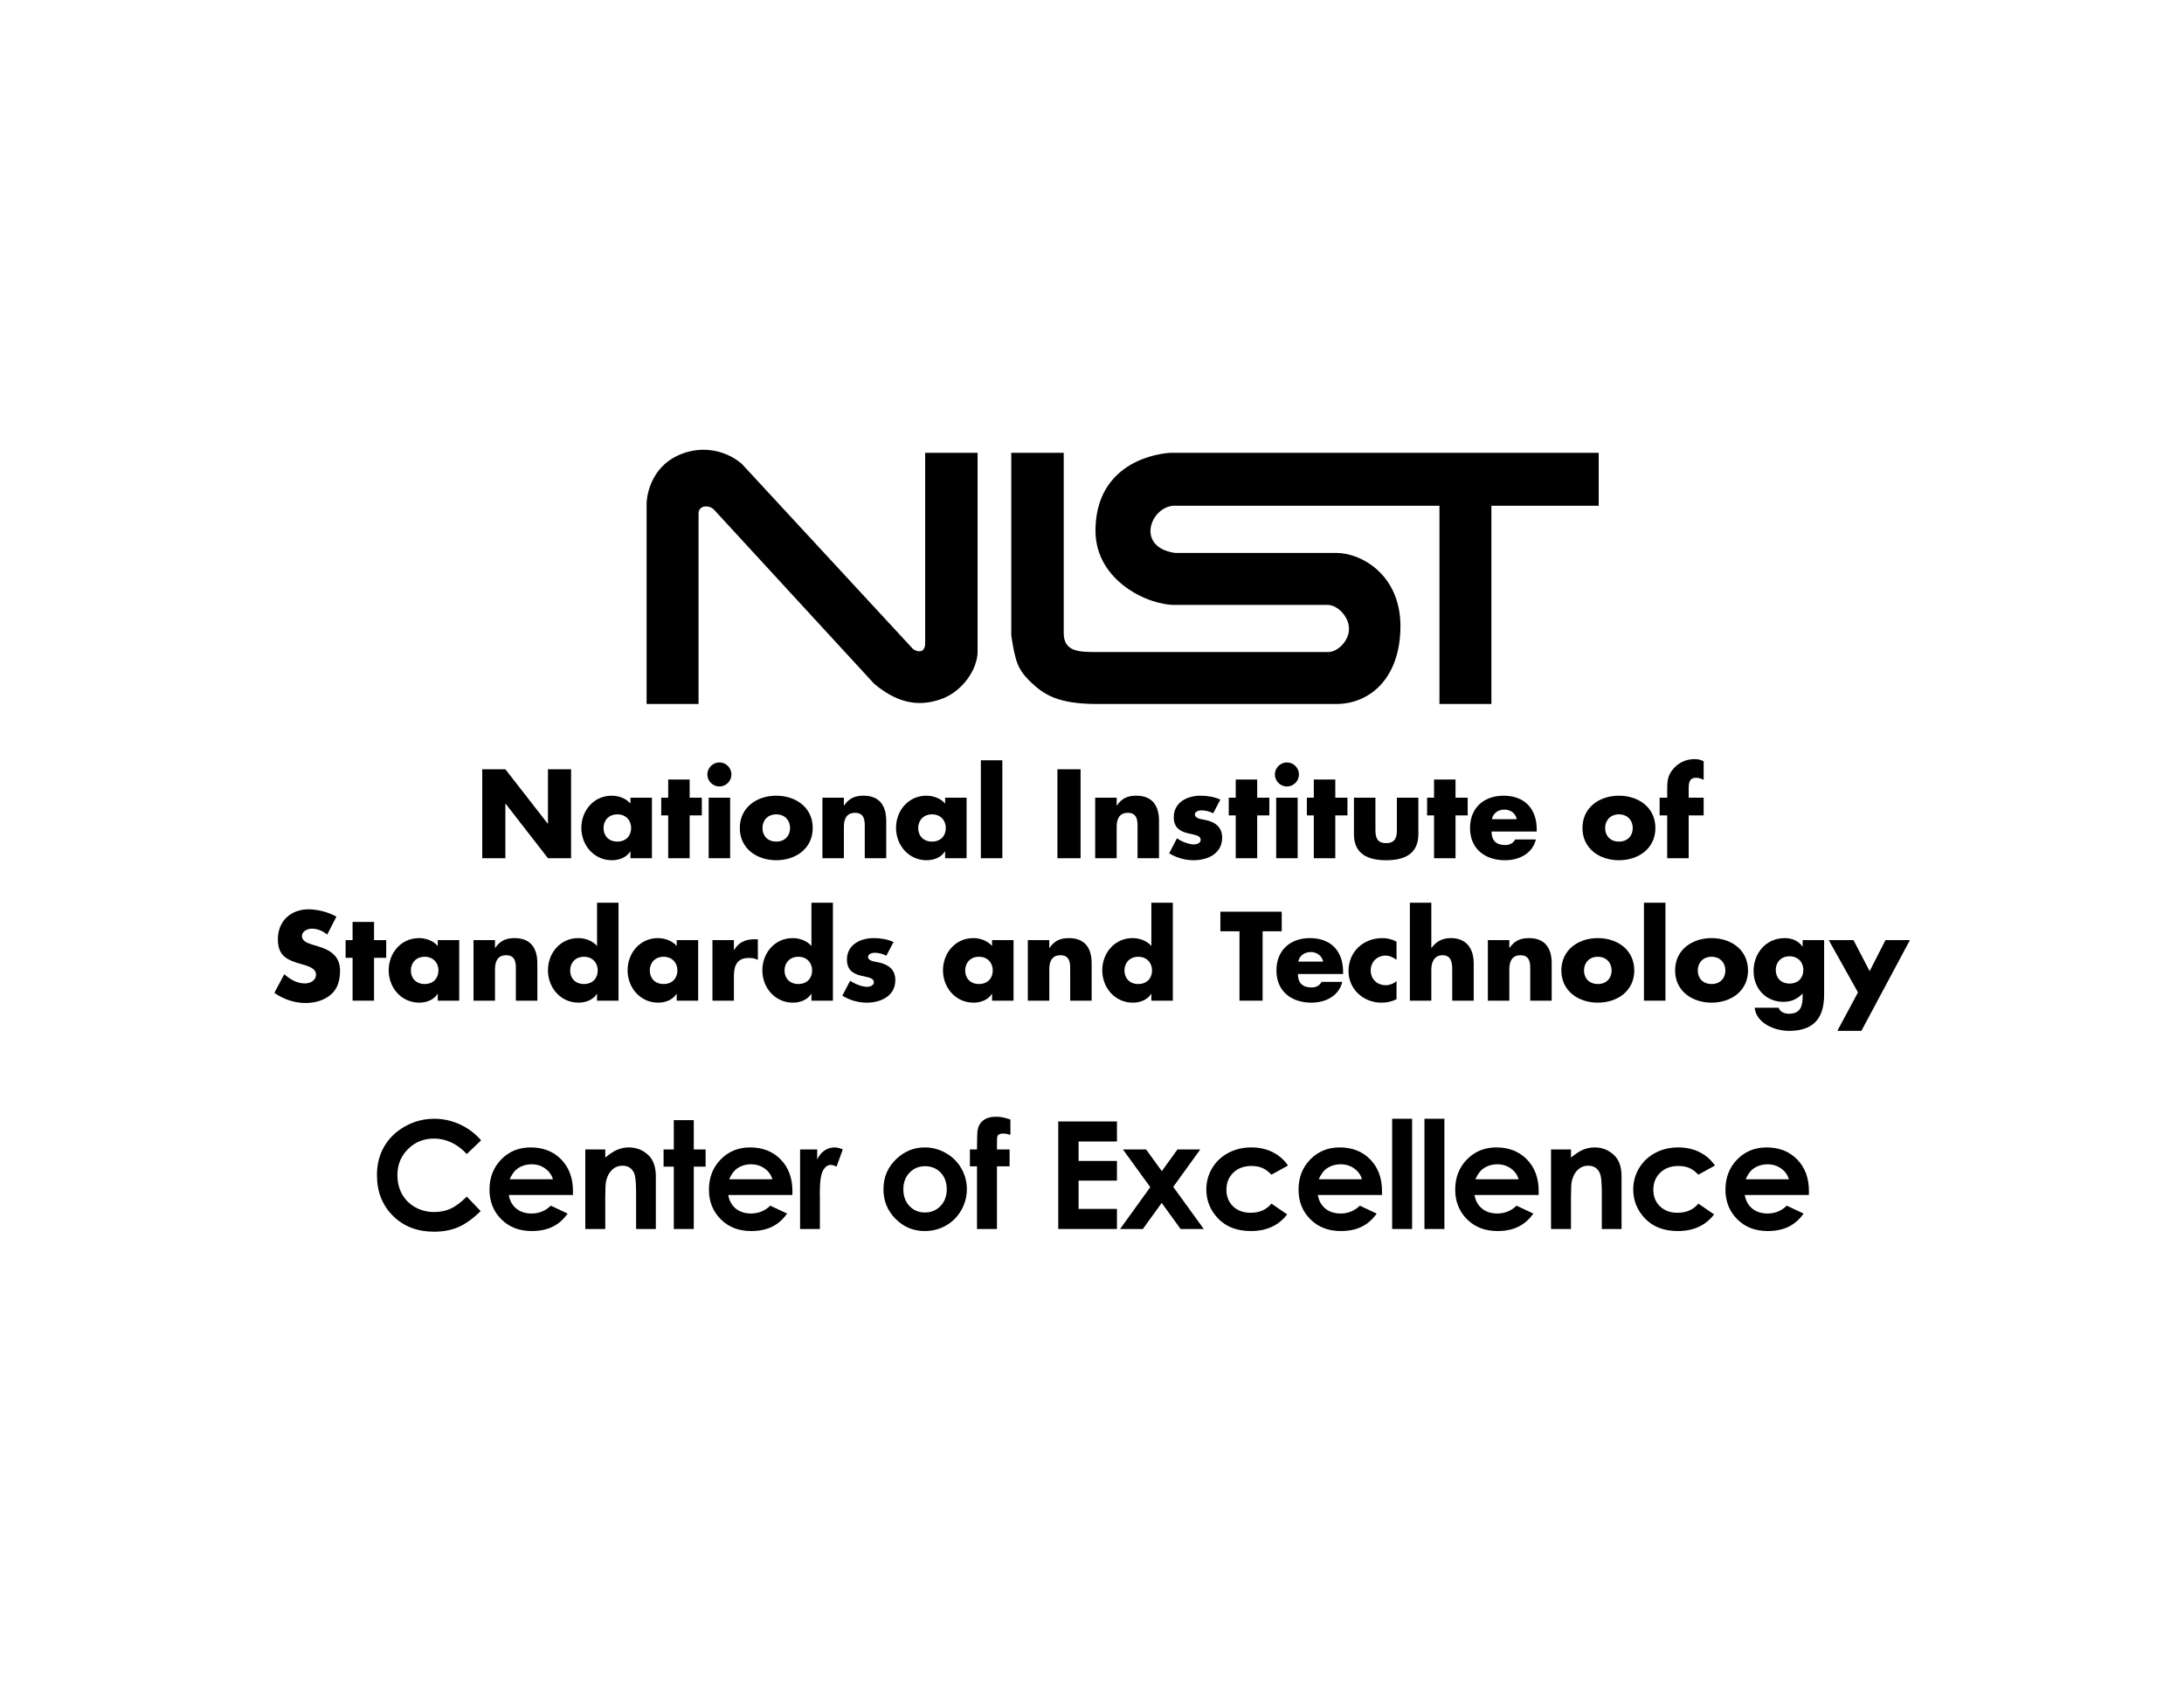 <?xml version="1.0" encoding="utf-8"?>
<!-- Generator: Adobe Illustrator 16.0.0, SVG Export Plug-In . SVG Version: 6.00 Build 0)  -->
<!DOCTYPE svg PUBLIC "-//W3C//DTD SVG 1.1//EN" "http://www.w3.org/Graphics/SVG/1.1/DTD/svg11.dtd">
<svg version="1.1" id="Layer_1" xmlns="http://www.w3.org/2000/svg" xmlns:xlink="http://www.w3.org/1999/xlink" x="0px" y="0px"
	 width="792px" height="612px" viewBox="0 0 792 612" enable-background="new 0 0 792 612" xml:space="preserve">
<polygon points="174.88,278.932 183.267,278.932 198.625,298.655 198.712,298.655 198.712,278.932 207.098,278.932 207.098,311.19 
	198.712,311.19 183.353,291.421 183.267,291.421 183.267,311.19 174.88,311.19 "/>
<path d="M236.41,311.19h-7.786v-2.438h-0.087c-1.373,2.181-4.062,3.163-6.635,3.163c-6.499,0-11.081-5.436-11.081-11.723
	c0-6.287,4.496-11.68,10.995-11.68c2.527,0,5.183,0.943,6.809,2.87v-2.146h7.786V311.19z M218.866,300.235
	c0,2.782,1.838,4.919,5.008,4.919c3.165,0,5.002-2.137,5.002-4.919c0-2.693-1.837-4.958-5.002-4.958
	C220.704,295.277,218.866,297.542,218.866,300.235"/>
<polygon points="250.098,311.19 242.312,311.19 242.312,295.659 239.788,295.659 239.788,289.237 242.312,289.237 242.312,282.65 
	250.098,282.65 250.098,289.237 254.508,289.237 254.508,295.659 250.098,295.659 "/>
<path d="M265.242,280.811c0,2.399-1.965,4.364-4.361,4.364c-2.398,0-4.364-1.965-4.364-4.364c0-2.396,1.966-4.361,4.364-4.361
	C263.277,276.45,265.242,278.415,265.242,280.811 M264.777,311.19h-7.787v-21.953h7.787V311.19z"/>
<path d="M294.724,300.235c0,7.447-6.161,11.68-13.221,11.68c-7.014,0-13.221-4.188-13.221-11.68c0-7.481,6.159-11.722,13.221-11.722
	C288.563,288.513,294.724,292.753,294.724,300.235 M276.5,300.235c0,2.782,1.839,4.919,5.002,4.919c3.17,0,5.009-2.137,5.009-4.919
	c0-2.693-1.839-4.958-5.009-4.958C278.34,295.277,276.5,297.542,276.5,300.235"/>
<path d="M306.021,292.063h0.087c1.798-2.652,3.981-3.55,7.02-3.55c5.9,0,8.252,3.723,8.252,9.114v13.564h-7.785v-10.697
	c0-2.095,0.345-5.774-3.505-5.774c-3.17,0-4.068,2.353-4.068,5.089v11.383h-7.787v-21.953h7.787V292.063z"/>
<path d="M350.52,311.19h-7.786v-2.438h-0.086c-1.368,2.181-4.065,3.163-6.634,3.163c-6.502,0-11.077-5.436-11.077-11.723
	c0-6.287,4.488-11.68,10.998-11.68c2.522,0,5.174,0.943,6.799,2.87v-2.146h7.786V311.19z M332.975,300.235
	c0,2.782,1.845,4.919,5.01,4.919c3.164,0,5.007-2.137,5.007-4.919c0-2.693-1.843-4.958-5.007-4.958
	C334.82,295.277,332.975,297.542,332.975,300.235"/>
<rect x="355.695" y="275.675" width="7.794" height="35.515"/>
<rect x="383.463" y="278.932" width="8.391" height="32.258"/>
<path d="M404.944,292.063h0.085c1.799-2.652,3.979-3.55,7.022-3.55c5.901,0,8.251,3.723,8.251,9.114v13.564h-7.785v-10.697
	c0-2.095,0.347-5.774-3.509-5.774c-3.166,0-4.064,2.353-4.064,5.089v11.383h-7.787v-21.953h7.787V292.063z"/>
<path d="M439.945,294.885c-1.198-0.64-2.866-1.063-4.195-1.063c-0.895,0-2.438,0.385-2.438,1.491c0,1.498,2.438,1.718,3.51,1.934
	c3.636,0.724,6.375,2.435,6.375,6.499c0,5.778-5.263,8.171-10.351,8.171c-3.124,0-6.209-0.895-8.86-2.523l2.824-5.436
	c1.583,1.121,4.237,2.227,6.163,2.227c0.986,0,2.436-0.473,2.436-1.668c0-1.711-2.436-1.799-4.873-2.435
	c-2.439-0.647-4.882-1.844-4.882-5.774c0-5.396,4.882-7.792,9.669-7.792c2.485,0,4.965,0.384,7.234,1.417L439.945,294.885z"/>
<polygon points="455.904,311.19 448.119,311.19 448.119,295.659 445.593,295.659 445.593,289.237 448.119,289.237 448.119,282.65 
	455.904,282.65 455.904,289.237 460.315,289.237 460.315,295.659 455.904,295.659 "/>
<path d="M471.048,280.811c0,2.399-1.969,4.364-4.359,4.364c-2.396,0-4.368-1.965-4.368-4.364c0-2.396,1.972-4.361,4.368-4.361
	C469.079,276.45,471.048,278.415,471.048,280.811 M470.581,311.19h-7.787v-21.953h7.787V311.19z"/>
<polygon points="484.225,311.19 476.437,311.19 476.437,295.659 473.915,295.659 473.915,289.237 476.437,289.237 476.437,282.65 
	484.225,282.65 484.225,289.237 488.636,289.237 488.636,295.659 484.225,295.659 "/>
<path d="M498.779,289.237v11.723c0,2.784,0.681,4.749,3.887,4.749c3.214,0,3.897-1.965,3.897-4.749v-11.723h7.787v13.22
	c0,7.234-5.095,9.458-11.685,9.458c-6.583,0-11.678-2.224-11.678-9.458v-13.22H498.779z"/>
<polygon points="527.827,311.19 520.04,311.19 520.04,295.659 517.518,295.659 517.518,289.237 520.04,289.237 520.04,282.65 
	527.827,282.65 527.827,289.237 532.235,289.237 532.235,295.659 527.827,295.659 "/>
<path d="M557.267,301.519H540.88c0,3.166,1.665,4.883,4.875,4.883c1.665,0,2.866-0.558,3.728-2.017h7.483
	c-1.24,5.18-6.162,7.531-11.171,7.531c-7.271,0-12.706-4.106-12.706-11.68c0-7.315,5.009-11.722,12.156-11.722
	c7.61,0,12.021,4.707,12.021,12.195V301.519z M550.036,297.03c-0.384-2.1-2.316-3.471-4.408-3.471c-2.269,0-4.146,1.198-4.621,3.471
	H550.036z"/>
<path d="M600.309,300.235c0,7.447-6.163,11.68-13.22,11.68c-7.018,0-13.227-4.188-13.227-11.68c0-7.481,6.163-11.722,13.227-11.722
	C594.146,288.513,600.309,292.753,600.309,300.235 M582.081,300.235c0,2.782,1.842,4.919,5.008,4.919
	c3.167,0,5.009-2.137,5.009-4.919c0-2.693-1.842-4.958-5.009-4.958C583.923,295.277,582.081,297.542,582.081,300.235"/>
<path d="M612.377,311.19h-7.787v-15.532h-2.743v-6.421h2.743v-2.778c0-3.035,0.083-5.262,2.222-7.7
	c1.929-2.269,4.704-3.51,7.664-3.51c1.194,0,2.262,0.212,3.333,0.769v6.718c-0.901-0.386-1.708-0.727-2.739-0.727
	c-2.009,0-2.692,1.2-2.692,3.677v3.55h5.432v6.421h-5.432V311.19z"/>
<path d="M118.658,338.872c-1.539-1.286-3.511-2.146-5.562-2.146c-1.539,0-3.597,0.901-3.597,2.697c0,1.887,2.272,2.61,3.725,3.085
	l2.138,0.64c4.496,1.324,7.958,3.598,7.958,8.813c0,3.209-0.765,6.506-3.338,8.683c-2.523,2.146-5.901,3.04-9.156,3.04
	c-4.064,0-8.04-1.364-11.337-3.676l3.598-6.764c2.093,1.838,4.575,3.34,7.441,3.34c1.968,0,4.067-0.986,4.067-3.252
	c0-2.354-3.297-3.166-5.095-3.686c-5.263-1.491-8.726-2.859-8.726-9.111c0-6.548,4.665-10.821,11.125-10.821
	c3.25,0,7.232,1.026,10.096,2.651L118.658,338.872z"/>
<polygon points="135.643,362.832 127.857,362.832 127.857,347.297 125.331,347.297 125.331,340.88 127.857,340.88 127.857,334.288 
	135.643,334.288 135.643,340.88 140.051,340.88 140.051,347.297 135.643,347.297 "/>
<path d="M166.533,362.832h-7.785v-2.441h-0.087c-1.364,2.184-4.064,3.167-6.626,3.167c-6.508,0-11.085-5.436-11.085-11.723
	c0-6.29,4.49-11.684,10.998-11.684c2.523,0,5.174,0.947,6.8,2.869v-2.141h7.785V362.832z M148.996,351.878
	c0,2.78,1.837,4.919,5.004,4.919c3.163,0,5.008-2.139,5.008-4.919c0-2.694-1.845-4.962-5.008-4.962
	C150.833,346.916,148.996,349.184,148.996,351.878"/>
<path d="M179.503,343.703h0.087c1.791-2.65,3.978-3.553,7.013-3.553c5.907,0,8.259,3.726,8.259,9.119v13.562h-7.788v-10.697
	c0-2.099,0.34-5.773-3.506-5.773c-3.167,0-4.064,2.35-4.064,5.088v11.383h-7.787v-21.953h7.787V343.703z"/>
<path d="M216.509,360.391h-0.082c-1.371,2.184-4.068,3.167-6.634,3.167c-6.507,0-11.083-5.436-11.083-11.723
	c0-6.29,4.495-11.684,10.997-11.684c2.525,0,5.177,0.947,6.801,2.869v-15.704h7.792v35.516h-7.792V360.391z M206.757,351.878
	c0,2.78,1.84,4.919,5.002,4.919c3.17,0,5.008-2.139,5.008-4.919c0-2.694-1.837-4.962-5.008-4.962
	C208.597,346.916,206.757,349.184,206.757,351.878"/>
<path d="M253.181,362.832h-7.785v-2.441h-0.087c-1.371,2.184-4.069,3.167-6.633,3.167c-6.502,0-11.085-5.436-11.085-11.723
	c0-6.29,4.495-11.684,10.998-11.684c2.524,0,5.176,0.947,6.807,2.869v-2.141h7.785V362.832z M235.637,351.878
	c0,2.78,1.839,4.919,5.007,4.919c3.167,0,5.006-2.139,5.006-4.919c0-2.694-1.84-4.962-5.006-4.962
	C237.477,346.916,235.637,349.184,235.637,351.878"/>
<path d="M266.144,344.473h0.087c1.498-2.695,4.064-3.89,7.1-3.89h1.498v7.488c-1.067-0.601-2.097-0.725-3.289-0.725
	c-4.325,0-5.396,2.861-5.396,6.625v8.86h-7.787v-21.953h7.787V344.473z"/>
<path d="M294.258,360.391h-0.086c-1.371,2.184-4.07,3.167-6.633,3.167c-6.502,0-11.084-5.436-11.084-11.723
	c0-6.29,4.495-11.684,10.997-11.684c2.524,0,5.18,0.947,6.807,2.869v-15.704h7.785v35.516h-7.785V360.391z M284.499,351.878
	c0,2.78,1.84,4.919,5.008,4.919c3.166,0,5.006-2.139,5.006-4.919c0-2.694-1.84-4.962-5.006-4.962
	C286.339,346.916,284.499,349.184,284.499,351.878"/>
<path d="M321.426,346.526c-1.198-0.64-2.87-1.067-4.195-1.067c-0.899,0-2.438,0.386-2.438,1.502c0,1.496,2.438,1.711,3.511,1.923
	c3.636,0.728,6.373,2.438,6.373,6.499c0,5.778-5.262,8.175-10.358,8.175c-3.122,0-6.2-0.898-8.853-2.524l2.826-5.435
	c1.58,1.113,4.235,2.223,6.161,2.223c0.98,0,2.438-0.464,2.438-1.664c0-1.711-2.438-1.8-4.882-2.438
	c-2.439-0.647-4.877-1.841-4.877-5.782c0-5.389,4.877-7.785,9.672-7.785c2.483,0,4.962,0.386,7.231,1.41L321.426,346.526z"/>
<path d="M367.55,362.832h-7.791v-2.441h-0.082c-1.371,2.184-4.069,3.167-6.633,3.167c-6.506,0-11.084-5.436-11.084-11.723
	c0-6.29,4.497-11.684,10.998-11.684c2.522,0,5.175,0.947,6.801,2.869v-2.141h7.791V362.832z M350.008,351.878
	c0,2.78,1.838,4.919,5.001,4.919c3.17,0,5.009-2.139,5.009-4.919c0-2.694-1.839-4.962-5.009-4.962
	C351.847,346.916,350.008,349.184,350.008,351.878"/>
<path d="M380.512,343.703h0.087c1.798-2.65,3.978-3.553,7.015-3.553c5.907,0,8.259,3.726,8.259,9.119v13.562h-7.786v-10.697
	c0-2.099,0.339-5.773-3.511-5.773c-3.165,0-4.064,2.35-4.064,5.088v11.383h-7.787v-21.953h7.787V343.703z"/>
<path d="M417.525,360.391h-0.085c-1.371,2.184-4.063,3.167-6.633,3.167c-6.503,0-11.086-5.436-11.086-11.723
	c0-6.29,4.495-11.684,10.998-11.684c2.522,0,5.181,0.947,6.806,2.869v-15.704h7.785v35.516h-7.785V360.391z M407.769,351.878
	c0,2.78,1.837,4.919,5.007,4.919c3.167,0,5.005-2.139,5.005-4.919c0-2.694-1.838-4.962-5.005-4.962
	C409.605,346.916,407.769,349.184,407.769,351.878"/>
<polygon points="457.869,362.832 449.483,362.832 449.483,337.674 442.557,337.674 442.557,330.574 464.802,330.574 
	464.802,337.674 457.869,337.674 "/>
<path d="M487.055,353.16h-16.39c0,3.17,1.668,4.883,4.878,4.883c1.669,0,2.869-0.557,3.72-2.014h7.495
	c-1.245,5.174-6.167,7.527-11.168,7.527c-7.273,0-12.709-4.106-12.709-11.68c0-7.319,5.008-11.726,12.145-11.726
	c7.621,0,12.029,4.707,12.029,12.199V353.16z M479.823,348.672c-0.391-2.099-2.312-3.471-4.407-3.471
	c-2.266,0-4.153,1.198-4.624,3.471H479.823z"/>
<path d="M506.433,348.024c-1.154-0.851-2.525-1.537-4.017-1.537c-2.996,0-5.349,2.312-5.349,5.348c0,3.163,2.266,5.39,5.472,5.39
	c1.368,0,2.866-0.556,3.894-1.495v6.591c-1.707,0.848-3.593,1.237-5.478,1.237c-6.496,0-11.932-4.835-11.932-11.462
	c0-7.064,5.385-11.944,12.278-11.944c1.791,0,3.593,0.432,5.131,1.286V348.024z"/>
<path d="M519.052,327.315v16.349h0.09c1.8-2.399,3.981-3.514,7.021-3.514c5.555,0,8.262,3.684,8.262,9.245v13.437h-7.795v-11.255
	c0-2.566-0.38-5.217-3.507-5.217c-3.083,0-4.071,2.65-4.071,5.217v11.255h-7.783v-35.517H519.052z"/>
<path d="M547.344,343.703h0.083c1.792-2.65,3.978-3.553,7.017-3.553c5.91,0,8.259,3.726,8.259,9.119v13.562h-7.784v-10.697
	c0-2.099,0.336-5.773-3.514-5.773c-3.163,0-4.061,2.35-4.061,5.088v11.383h-7.788v-21.953h7.788V343.703z"/>
<path d="M592.654,351.878c0,7.445-6.162,11.68-13.22,11.68c-7.02,0-13.227-4.192-13.227-11.68c0-7.492,6.163-11.727,13.227-11.727
	C586.492,340.151,592.654,344.386,592.654,351.878 M574.423,351.878c0,2.78,1.843,4.919,5.012,4.919
	c3.159,0,4.998-2.139,4.998-4.919c0-2.694-1.839-4.962-4.998-4.962C576.266,346.916,574.423,349.184,574.423,351.878"/>
<rect x="596.158" y="327.316" width="7.791" height="35.516"/>
<path d="M633.898,351.878c0,7.445-6.163,11.68-13.224,11.68c-7.013,0-13.219-4.192-13.219-11.68c0-7.492,6.154-11.727,13.219-11.727
	C627.735,340.151,633.898,344.386,633.898,351.878 M615.674,351.878c0,2.78,1.835,4.919,5.001,4.919c3.17,0,5.009-2.139,5.009-4.919
	c0-2.694-1.839-4.962-5.009-4.962C617.509,346.916,615.674,349.184,615.674,351.878"/>
<path d="M661.495,360.69c0,9.327-4.621,13.094-12.706,13.094c-5.049,0-11.809-2.604-12.495-8.39h8.729
	c0.21,0.774,0.771,1.333,1.454,1.672c0.688,0.343,1.498,0.516,2.226,0.516c4.194,0,5.001-2.738,5.001-6.291v-1.024
	c-2.008,2.007-4.063,2.99-6.97,2.99c-6.419,0-10.827-4.878-10.827-11.206c0-6.418,4.535-11.899,11.258-11.899
	c2.566,0,4.915,0.858,6.463,3.039h0.076v-2.312h7.792V360.69z M643.955,351.707c0,2.778,1.838,4.924,5.001,4.924
	c3.17,0,5.008-2.146,5.008-4.924c0-2.696-1.838-4.961-5.008-4.961C645.793,346.746,643.955,349.011,643.955,351.707"/>
<polygon points="663.167,340.879 672.145,340.879 678.008,352.135 683.743,340.879 692.603,340.879 675.011,373.784 666.29,373.784 
	673.773,359.836 "/>
<path d="M253.321,255.262h-18.841v-72.747c0,0.083,0-13.727,13.786-18.326c12.433-3.99,20.748,4.045,20.76,4.022l62.112,67.167
	c3.118,1.926,4.387-0.08,4.357-1.924v-69.265h19.015v72.233c-0.083,6.149-5.171,13.78-12.382,16.754
	c-7.395,2.869-15.509,2.847-25.123-5.24l-58.101-63.15c-1.526-1.648-5.52-1.827-5.583,1.395V255.262z"/>
<path d="M366.727,164.189h19.015v65.26c-0.059,6.944,5.75,6.944,11.516,6.973h84.438c3.521-0.028,7.527-4.179,7.502-8.369
	c0.025-4.351-4.051-8.744-7.85-8.725h-54.959c-9.453,0.345-29.076-8.381-29.132-26.876c0.056-22.57,18.598-27.664,27.046-28.263
	H579.75v19.193h-38.916v71.88h-18.833v-71.88h-95.266c-9.071-0.784-15.605,14.844-0.696,17.104h58.445
	c8.784-0.081,23.316,7.562,23.375,26.518c-0.059,19.198-11.317,28.288-23.375,28.258h-86.356
	c-14.266,0.03-19.379-3.216-24.427-8.022c-4.68-4.623-5.464-7.217-6.974-16.75V164.189z"/>
<g>
	<path d="M174.467,413.487l-5.191,4.948c-3.531-3.732-7.503-5.599-11.917-5.599c-3.726,0-6.863,1.273-9.415,3.821
		c-2.551,2.547-3.827,5.687-3.827,9.419c0,2.6,0.564,4.908,1.694,6.925s2.728,3.6,4.793,4.749s4.361,1.725,6.886,1.725
		c2.154,0,4.122-0.402,5.906-1.207c1.783-0.805,3.743-2.269,5.879-4.391l5.032,5.25c-2.88,2.812-5.602,4.76-8.164,5.848
		c-2.562,1.086-5.487,1.63-8.773,1.63c-6.062,0-11.022-1.922-14.883-5.765c-3.861-3.844-5.792-8.769-5.792-14.777
		c0-3.887,0.879-7.342,2.637-10.363c1.758-3.022,4.276-5.451,7.554-7.289s6.808-2.757,10.589-2.757c3.216,0,6.312,0.679,9.29,2.037
		S172.311,410.982,174.467,413.487z"/>
	<path d="M207.754,433.3h-23.246c0.335,2.05,1.232,3.68,2.69,4.891c1.458,1.21,3.317,1.815,5.579,1.815
		c2.704,0,5.027-0.945,6.971-2.836l6.096,2.862c-1.52,2.156-3.339,3.751-5.46,4.784c-2.121,1.034-4.639,1.551-7.554,1.551
		c-4.524,0-8.208-1.427-11.053-4.28s-4.267-6.428-4.267-10.722c0-4.4,1.418-8.054,4.254-10.961
		c2.836-2.906,6.392-4.359,10.669-4.359c4.541,0,8.234,1.453,11.079,4.359c2.845,2.907,4.268,6.746,4.268,11.518L207.754,433.3z
		 M200.518,427.601c-0.478-1.607-1.42-2.915-2.828-3.923c-1.407-1.007-3.04-1.511-4.899-1.511c-2.018,0-3.788,0.566-5.31,1.696
		c-0.956,0.707-1.841,1.953-2.655,3.737H200.518z"/>
	<path d="M212.254,416.786h7.236v2.956c1.641-1.384,3.127-2.346,4.459-2.887c1.332-0.541,2.695-0.811,4.089-0.811
		c2.858,0,5.285,0.998,7.279,2.995c1.676,1.696,2.514,4.205,2.514,7.527v19.058h-7.156v-12.629c0-3.441-0.155-5.727-0.463-6.856
		s-0.846-1.99-1.613-2.582c-0.767-0.591-1.714-0.887-2.842-0.887c-1.463,0-2.72,0.49-3.768,1.47
		c-1.049,0.979-1.776,2.334-2.182,4.063c-0.211,0.9-0.317,2.851-0.317,5.852v11.569h-7.236V416.786z"/>
	<path d="M244.348,406.158h7.236v10.628h4.294v6.229h-4.294v22.609h-7.236v-22.609h-3.711v-6.229h3.711V406.158z"/>
	<path d="M287.336,433.3h-23.246c0.335,2.05,1.232,3.68,2.69,4.891c1.458,1.21,3.317,1.815,5.579,1.815
		c2.704,0,5.027-0.945,6.971-2.836l6.096,2.862c-1.52,2.156-3.339,3.751-5.46,4.784c-2.121,1.034-4.639,1.551-7.554,1.551
		c-4.524,0-8.208-1.427-11.053-4.28s-4.267-6.428-4.267-10.722c0-4.4,1.418-8.054,4.254-10.961
		c2.836-2.906,6.392-4.359,10.669-4.359c4.541,0,8.234,1.453,11.079,4.359c2.845,2.907,4.268,6.746,4.268,11.518L287.336,433.3z
		 M280.1,427.601c-0.478-1.607-1.42-2.915-2.828-3.923c-1.407-1.007-3.04-1.511-4.899-1.511c-2.018,0-3.788,0.566-5.31,1.696
		c-0.956,0.707-1.841,1.953-2.655,3.737H280.1z"/>
	<path d="M290.141,416.786h6.202v3.632c0.671-1.432,1.564-2.519,2.677-3.261c1.113-0.741,2.333-1.112,3.658-1.112
		c0.937,0,1.917,0.247,2.942,0.741l-2.253,6.229c-0.848-0.424-1.546-0.637-2.094-0.637c-1.113,0-2.054,0.689-2.823,2.068
		c-0.769,1.378-1.153,4.081-1.153,8.11l0.026,1.405v11.662h-7.183V416.786z"/>
	<path d="M335.325,416.045c2.721,0,5.279,0.68,7.674,2.04c2.394,1.361,4.263,3.208,5.606,5.54c1.342,2.333,2.014,4.851,2.014,7.555
		c0,2.721-0.676,5.266-2.028,7.634c-1.352,2.367-3.194,4.219-5.526,5.553s-4.903,2.001-7.713,2.001
		c-4.135,0-7.665-1.471-10.589-4.413c-2.925-2.942-4.387-6.516-4.387-10.722c0-4.506,1.652-8.261,4.957-11.265
		C328.23,417.353,331.562,416.045,335.325,416.045z M335.445,422.856c-2.248,0-4.12,0.782-5.616,2.346
		c-1.496,1.563-2.244,3.565-2.244,6.004c0,2.509,0.739,4.541,2.217,6.096c1.478,1.556,3.35,2.333,5.615,2.333
		s4.151-0.786,5.655-2.359c1.504-1.572,2.257-3.596,2.257-6.069s-0.739-4.483-2.217-6.03
		C339.635,423.63,337.746,422.856,335.445,422.856z"/>
	<path d="M351.727,416.786h2.571c0.017-3.78,0.08-6.017,0.186-6.705c0.194-1.591,0.861-2.85,2.001-3.777s2.752-1.392,4.837-1.392
		c1.502,0,3.198,0.345,5.089,1.033v5.514c-1.043-0.301-1.9-0.45-2.571-0.45c-0.848,0-1.467,0.177-1.855,0.529
		c-0.283,0.266-0.424,0.813-0.424,1.644l-0.027,3.604h4.585v6.123h-4.585v22.716h-7.236v-22.716h-2.571V416.786z"/>
	<path d="M383.765,406.635h21.284v7.263h-13.916v7.051h13.916v7.13h-13.916v10.258h13.916v7.289h-21.284V406.635z"/>
	<path d="M407.217,416.786h8.402l5.7,7.86l5.671-7.86h8.261l-9.791,13.571l11.072,15.268h-8.402l-6.86-9.459l-6.824,9.459h-8.263
		l10.946-15.171L407.217,416.786z"/>
	<path d="M467.089,422.618l-6.024,3.312c-1.132-1.184-2.251-2.005-3.356-2.465c-1.106-0.459-2.402-0.688-3.888-0.688
		c-2.707,0-4.896,0.807-6.568,2.421s-2.508,3.684-2.508,6.206c0,2.452,0.805,4.455,2.415,6.008c1.609,1.553,3.724,2.328,6.343,2.328
		c3.237,0,5.759-1.104,7.562-3.312l5.706,3.906c-3.093,4.022-7.457,6.033-13.094,6.033c-5.071,0-9.043-1.502-11.914-4.506
		c-2.872-3.004-4.308-6.521-4.308-10.55c0-2.792,0.698-5.362,2.094-7.713c1.396-2.35,3.344-4.196,5.845-5.54
		c2.5-1.343,5.297-2.014,8.39-2.014c2.862,0,5.434,0.569,7.713,1.709S465.64,420.516,467.089,422.618z"/>
	<path d="M501.143,433.3h-23.245c0.335,2.05,1.232,3.68,2.69,4.891c1.458,1.21,3.317,1.815,5.579,1.815
		c2.704,0,5.027-0.945,6.972-2.836l6.096,2.862c-1.52,2.156-3.34,3.751-5.46,4.784c-2.12,1.034-4.639,1.551-7.555,1.551
		c-4.523,0-8.208-1.427-11.053-4.28s-4.268-6.428-4.268-10.722c0-4.4,1.418-8.054,4.255-10.961
		c2.836-2.906,6.392-4.359,10.668-4.359c4.541,0,8.234,1.453,11.08,4.359c2.845,2.907,4.268,6.746,4.268,11.518L501.143,433.3z
		 M493.907,427.601c-0.479-1.607-1.421-2.915-2.828-3.923c-1.407-1.007-3.04-1.511-4.898-1.511c-2.018,0-3.788,0.566-5.311,1.696
		c-0.955,0.707-1.841,1.953-2.654,3.737H493.907z"/>
	<path d="M504.849,405.654h7.236v39.971h-7.236V405.654z"/>
	<path d="M516.56,405.654h7.236v39.971h-7.236V405.654z"/>
	<path d="M557.958,433.3h-23.245c0.335,2.05,1.232,3.68,2.69,4.891c1.458,1.21,3.317,1.815,5.579,1.815
		c2.704,0,5.027-0.945,6.972-2.836l6.096,2.862c-1.52,2.156-3.34,3.751-5.46,4.784c-2.12,1.034-4.639,1.551-7.555,1.551
		c-4.523,0-8.208-1.427-11.053-4.28s-4.268-6.428-4.268-10.722c0-4.4,1.418-8.054,4.255-10.961
		c2.836-2.906,6.392-4.359,10.668-4.359c4.541,0,8.234,1.453,11.08,4.359c2.845,2.907,4.268,6.746,4.268,11.518L557.958,433.3z
		 M550.723,427.601c-0.479-1.607-1.421-2.915-2.828-3.923c-1.407-1.007-3.04-1.511-4.898-1.511c-2.018,0-3.788,0.566-5.311,1.696
		c-0.955,0.707-1.841,1.953-2.654,3.737H550.723z"/>
	<path d="M562.46,416.786h7.235v2.956c1.642-1.384,3.128-2.346,4.46-2.887s2.695-0.811,4.09-0.811c2.858,0,5.284,0.998,7.278,2.995
		c1.676,1.696,2.515,4.205,2.515,7.527v19.058h-7.157v-12.629c0-3.441-0.154-5.727-0.463-6.856s-0.846-1.99-1.613-2.582
		c-0.767-0.591-1.714-0.887-2.842-0.887c-1.464,0-2.72,0.49-3.769,1.47s-1.776,2.334-2.182,4.063
		c-0.211,0.9-0.317,2.851-0.317,5.852v11.569h-7.235V416.786z"/>
	<path d="M621.906,422.618l-6.024,3.312c-1.132-1.184-2.251-2.005-3.356-2.465c-1.106-0.459-2.402-0.688-3.888-0.688
		c-2.707,0-4.896,0.807-6.568,2.421s-2.508,3.684-2.508,6.206c0,2.452,0.805,4.455,2.415,6.008c1.609,1.553,3.724,2.328,6.343,2.328
		c3.237,0,5.759-1.104,7.562-3.312l5.706,3.906c-3.093,4.022-7.457,6.033-13.094,6.033c-5.071,0-9.043-1.502-11.914-4.506
		c-2.872-3.004-4.308-6.521-4.308-10.55c0-2.792,0.698-5.362,2.094-7.713c1.396-2.35,3.344-4.196,5.845-5.54
		c2.5-1.343,5.297-2.014,8.39-2.014c2.862,0,5.434,0.569,7.713,1.709S620.457,420.516,621.906,422.618z"/>
	<path d="M655.961,433.3h-23.245c0.335,2.05,1.232,3.68,2.69,4.891c1.458,1.21,3.317,1.815,5.579,1.815
		c2.704,0,5.027-0.945,6.972-2.836l6.096,2.862c-1.52,2.156-3.34,3.751-5.46,4.784c-2.12,1.034-4.639,1.551-7.555,1.551
		c-4.523,0-8.208-1.427-11.053-4.28s-4.268-6.428-4.268-10.722c0-4.4,1.418-8.054,4.255-10.961
		c2.836-2.906,6.392-4.359,10.668-4.359c4.541,0,8.234,1.453,11.08,4.359c2.845,2.907,4.268,6.746,4.268,11.518L655.961,433.3z
		 M648.726,427.601c-0.479-1.607-1.421-2.915-2.828-3.923c-1.407-1.007-3.04-1.511-4.898-1.511c-2.018,0-3.788,0.566-5.311,1.696
		c-0.955,0.707-1.841,1.953-2.654,3.737H648.726z"/>
</g>
</svg>
